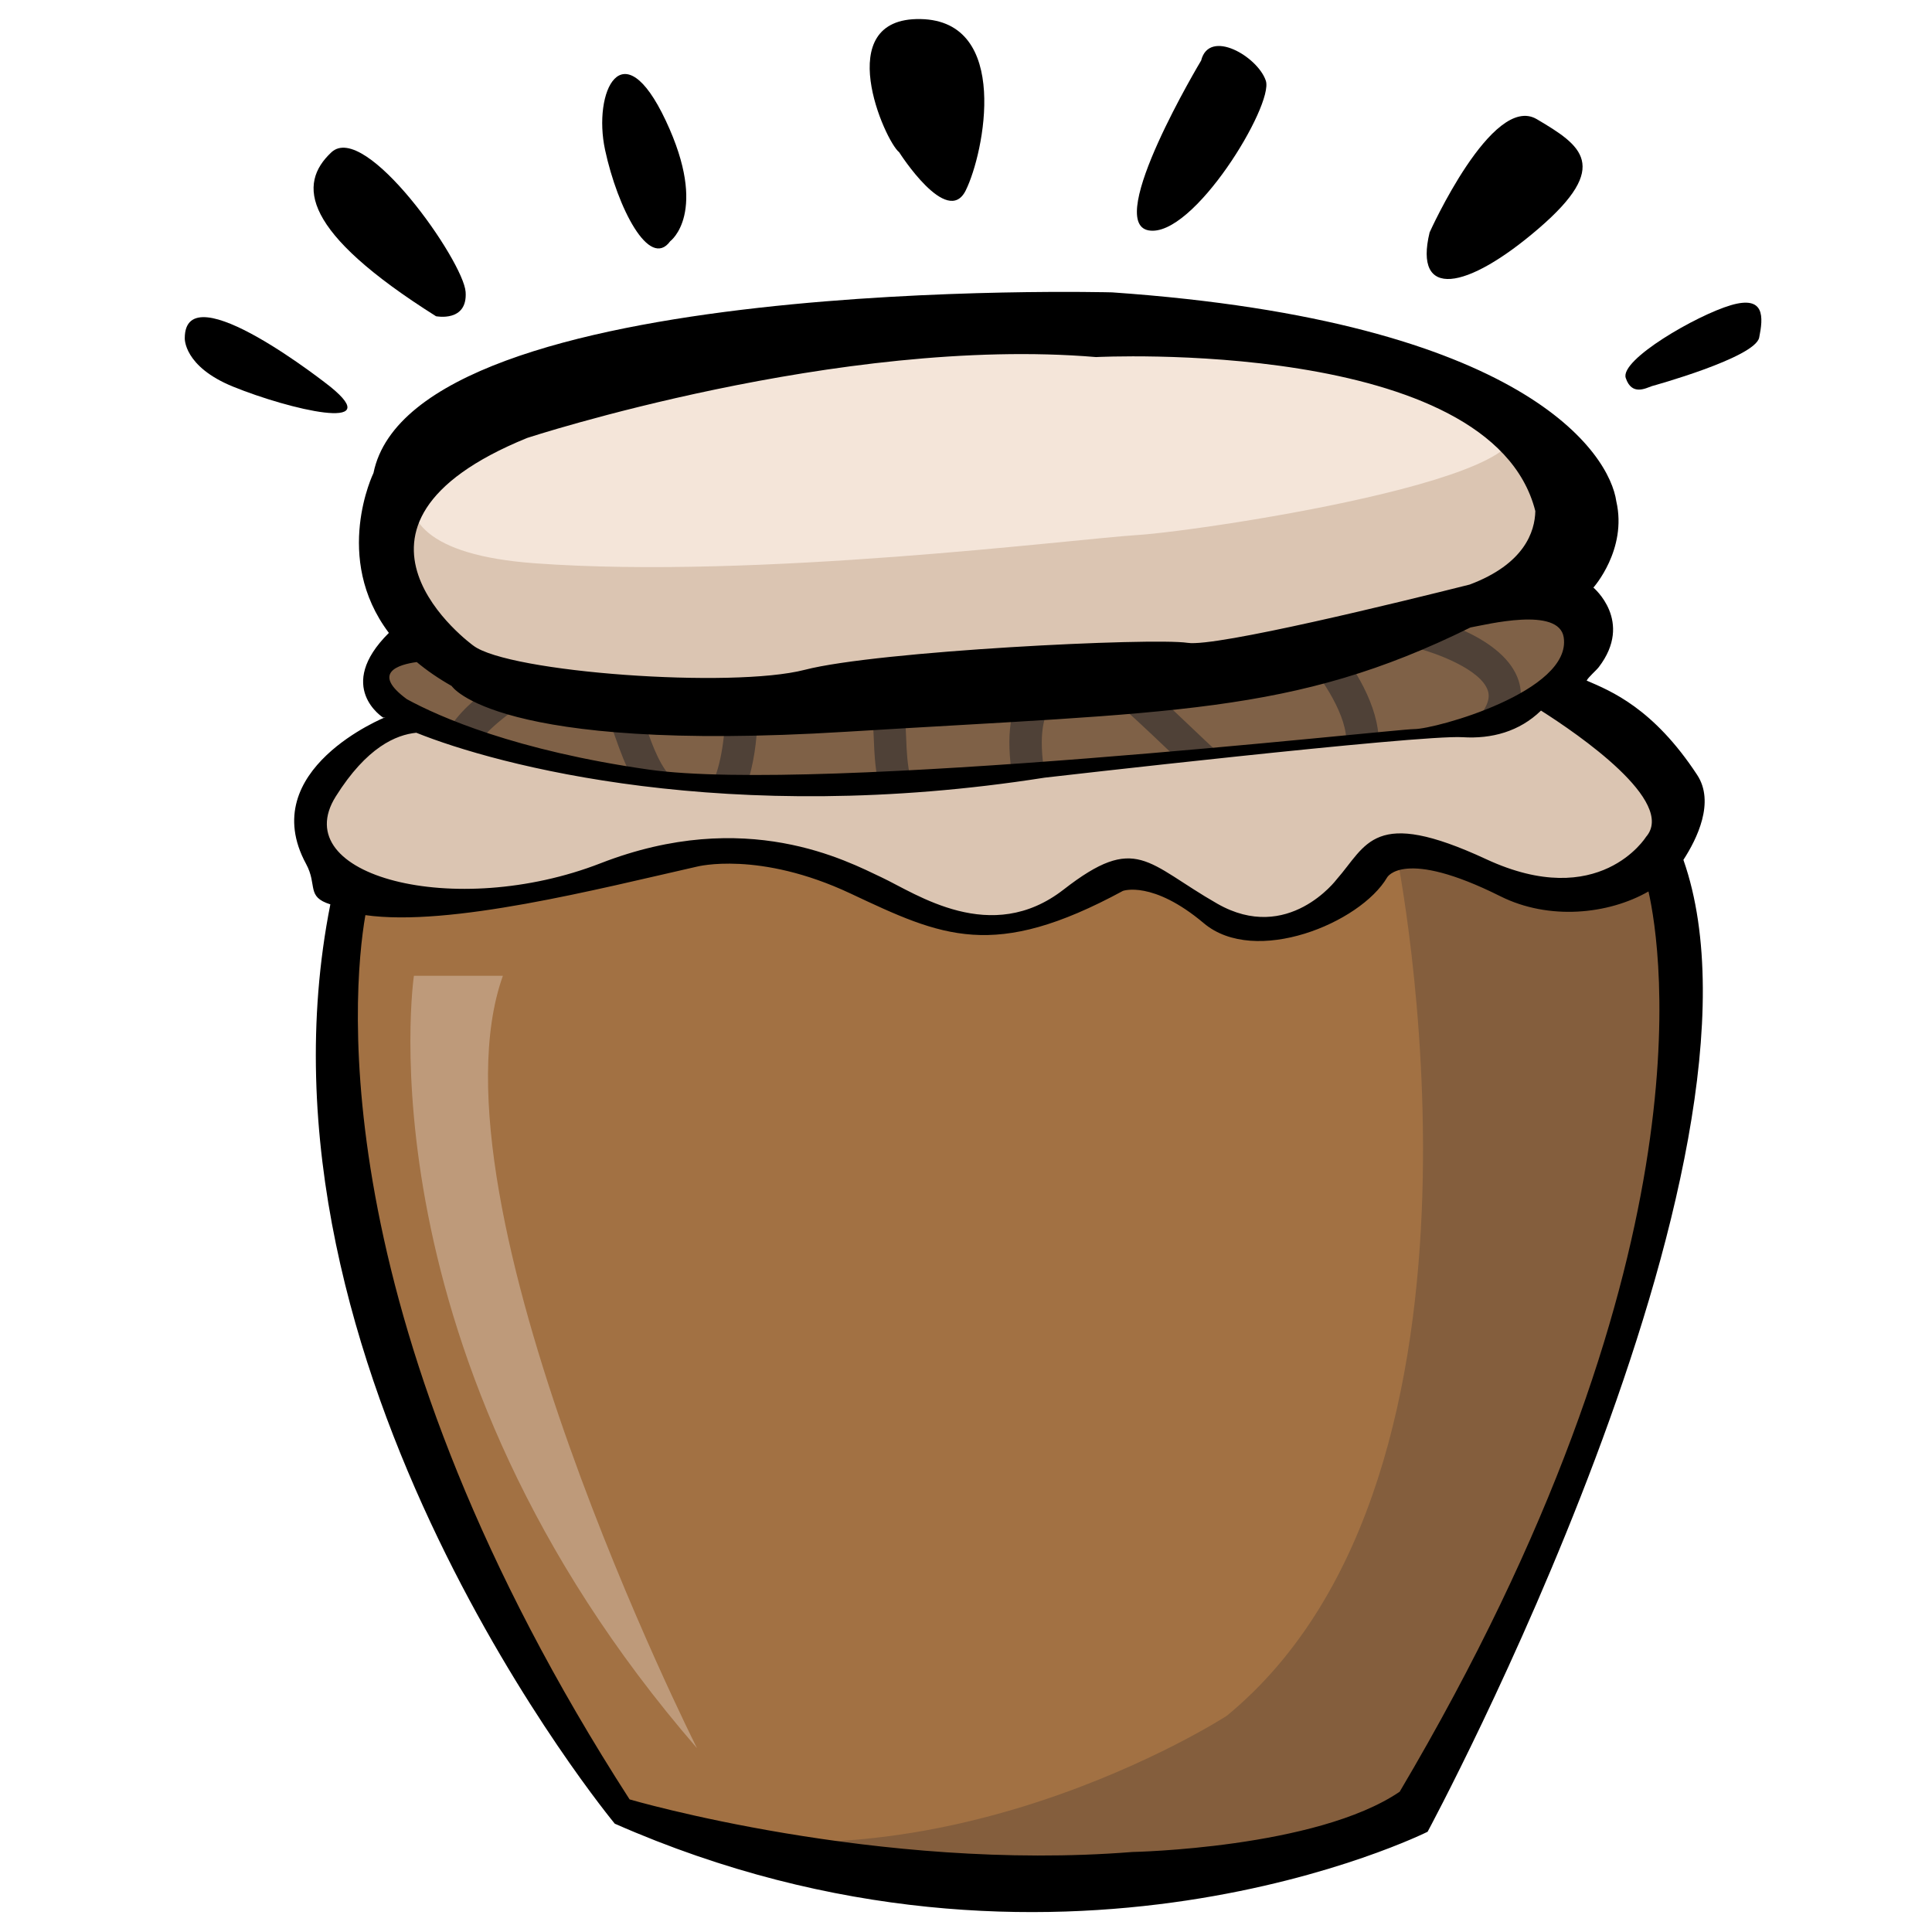 <?xml version="1.0" encoding="utf-8"?>
<!-- Generator: Adobe Illustrator 16.0.0, SVG Export Plug-In . SVG Version: 6.00 Build 0)  -->
<!DOCTYPE svg PUBLIC "-//W3C//DTD SVG 1.1//EN" "http://www.w3.org/Graphics/SVG/1.1/DTD/svg11.dtd">
<svg version="1.1" id="layer1" xmlns="http://www.w3.org/2000/svg" xmlns:xlink="http://www.w3.org/1999/xlink" x="0px" y="0px"
	 width="2000px" height="2000px" viewBox="0 0 2000 2000" enable-background="new 0 0 2000 2000" xml:space="preserve">
<path fill="#A27143" d="M369.881,909.664c0,0-117.215,368.381,280.478,971.2c0,0,586.072,171.635,824.688-16.747
	c0,0,376.761-736.777,238.614-979.571C1575.517,641.745,411.742,650.117,369.881,909.664z"/>
<path opacity="0.6" fill="#70533A" d="M1445.742,884.546c0,0,129.774,640.487-175.822,891.661c0,0-309.78,200.939-619.562,104.657
	c0,0,552.583,159.076,824.688-16.747c0,0,389.319-757.708,238.614-979.571C1562.958,662.676,1445.742,884.546,1445.742,884.546z"/>
<path fill="#DBC5B2" d="M1604.82,691.979l16.744-138.146l-20.864,1.71l8.306-51.943l-146.518-121.402l-368.39-37.677l-322.34,4.188
	l-171.635,20.931l-150.704,87.912l-50.236,150.704l68.01,71.108c-31.674,36.917-80.772,92.261-97.312,100.528
	c0,0-121.402,108.843,16.744,150.704c138.146,41.862,267.919-58.607,355.831-50.235c0,0,180.007,41.863,213.497,58.607
	c33.49,16.746,150.705,37.677,196.753-33.49c0,0,71.166,25.118,113.029,46.049c41.862,20.931,150.704-25.118,159.076-58.608
	c0,0,33.49-16.744,108.844,16.746c75.351,33.49,209.312,0,200.938-58.607C1726.221,792.449,1604.82,691.979,1604.82,691.979z"/>
<g>
	<path fill="#7F6147" d="M828.273,809.193c-364.056,0-428.484-64.012-435.37-102.562c-4.062-22.763-2.909-39.239,19.852-43.301
		c19.836-3.591,38.961,7.538,46.196,25.566c8.823,8.96,97.976,82.383,606.973,45.06c336.388-24.669,398.854-77.733,430.055-90.12
		c-0.522-9.836,49.4-9.418,58.606-20.93c14.438-18.061,33.213-3.189,51.267,11.266c11.904,9.524,17.234,24.218,15.338,38.297
		c2.518,11.08,4.479,11.904-7.997,29.975c-23.123,33.531-26.704,56.203-487.697,90.004
		C1023.719,799.914,902.538,809.193,828.273,809.193z"/>
</g>
<g>
	<path fill="none" d="M902.93,745.925c-22.076-2.313-83.25-0.015-118.858,1.727c-0.736,17.448-3.368,43.988-11.708,66.423
		l22.42,1.398l113.869-8.078c-2.934-14.896-3.572-28.984-4.013-40.676C904.37,759.646,904.017,750.35,902.93,745.925z"/>
	<path fill="none" d="M1152.656,725.068c-1.798-0.302-3.793-0.768-6.344-1.364c-12.674-2.96-42.369-9.902-56.711,5.167
		c-6.77,7.105-15.075,24.529-9.125,66.342l9.437-0.67l127.059-10.85c-2.698-2.568-5.315-5.045-8.29-7.881
		C1189.695,757.749,1161.487,730.898,1152.656,725.068z"/>
	<path fill="none" d="M624.832,736.614c-22.224-9.24-79.35-11.006-89.448-4.489c-1.587,1.381-4.236,3.442-7.391,5.863
		c-8.609,6.631-23.531,18.25-32.165,30.318l131.505,36.703l28.177,1.757c-8.045-14.267-13.516-29.295-18.087-42.287
		C633.866,754.373,628.486,739.091,624.832,736.614z"/>
	<path fill="#4F4137" d="M1572.752,733.302c2.846-11.374,1.734-21.144-0.638-28.544c-14.603-45.639-90.871-64.73-99.537-66.758
		l-7.621,32.606c21.521,5.045,68.272,22.535,75.256,44.366c0.964,2.983,3.875,12.093-10.761,28.746l12.674,11.146l1.994-0.09
		L1572.752,733.302z"/>
	<path fill="#4F4137" d="M784.072,747.652c35.608-1.742,96.782-4.04,118.858-1.727c1.087,4.425,1.439,13.721,1.709,20.793
		c0.441,11.692,1.08,25.78,4.013,40.676l33.777-2.396c-3.206-13.653-3.858-27.292-4.317-39.548
		c-0.834-21.674-1.864-48.649-27.929-52.368c-30.097-4.317-132.04,1.291-143.559,1.945l-16.059,0.908l0.262,16.091
		c0.4,24.421-3.998,61.583-14.129,79.816l35.665,2.232C780.704,791.64,783.336,765.1,784.072,747.652z"/>
	<path fill="#4F4137" d="M1089.602,728.87c14.342-15.068,44.037-8.127,56.711-5.167c2.551,0.596,4.546,1.063,6.344,1.364
		c8.831,5.831,37.039,32.681,56.025,50.743c2.975,2.836,5.592,5.313,8.29,7.881l44.577-3.802l0.262-0.032
		c-9.601-8.848-20.67-19.378-30.056-28.307c-54.667-52.034-63.988-59.49-73.275-59.49c-0.066,0-0.114,0-0.164,0
		c-0.998-0.147-2.485-0.524-4.384-0.966c-16.678-3.925-61.026-14.284-88.597,14.677c-17.987,18.895-24.104,49.164-18.364,91.81
		l33.506-2.371C1074.526,753.399,1082.832,735.976,1089.602,728.87z"/>
	<path fill="#4F4137" d="M527.993,737.987c3.155-2.421,5.804-4.481,7.391-5.863c10.099-6.517,67.225-4.75,89.448,4.489
		c3.654,2.477,9.034,17.759,12.591,27.865c4.572,12.991,10.042,28.02,18.087,42.287l43.758,2.74
		c-15.518-14.35-23.253-36.237-30.251-56.138c-7.653-21.757-14.267-40.547-31.054-47.537c-24.046-10.04-100.756-19.322-124.09,0.645
		c-1.538,1.317-3.721,2.985-6.304,4.979c-13.065,10.067-34.39,26.558-45.19,47.521l33.45,9.331
		C504.462,756.237,519.383,744.618,527.993,737.987z"/>
	<path fill="#4F4137" d="M1374.429,657.704l-24.821,22.493c13.703,15.151,42.762,54.781,44.053,84.846l33.326-3.738
		C1424.125,723.646,1396.981,682.568,1374.429,657.704z"/>
</g>
<path fill="#F4E5D9" d="M470.349,428.246c0,0-146.517,138.146,83.726,154.892c230.243,16.744,556.769-25.118,623.749-29.305
	c66.981-4.185,489.79-66.979,368.391-129.774C1424.812,361.267,788.504,285.914,470.349,428.246z"/>
<path d="M1742.655,890.122c14.194-21.871,32.722-59.785,14.259-87.91c-45.492-69.334-89.414-86.882-114.418-97.675
	c1.832-3.613,9.927-10.506,12.559-13.939c36.285-47.44-5.575-82.327-5.575-82.327s35.223-39.409,23.711-89.309l0,0
	c-6.867-48.592-92.835-186.475-521.874-216.303c0,0-722.829-19.525-764.692,186.991c0,0-42.811,87.608,15.927,165.52
	c-56.39,56.007-5.812,87.755-5.812,87.755l2.354-0.589c0,0-135.278,54.307-82.246,151.988c12.076,22.257-0.164,33.909,25.118,41.863
	c-95.359,481.016,294.435,951.673,294.435,951.673c456.308,200.941,841.442,8.374,841.442,8.374S1852.283,1201.857,1742.655,890.122
	z M545.703,453.364c0,0,323.73-106.054,588.869-83.725c0,0,409.204-21.152,454.796,159.454
	c-0.458,21.267-11.317,54.771-67.962,76.047c-70.772,17.791-262.474,64.87-291.956,60.332
	c-36.271-5.585-320.943,8.372-396.295,27.905c-75.353,19.535-306.994,2.789-343.272-25.116
	C489.882,668.261,319.645,545.461,545.703,453.364z M431.422,685.365c10.319,8.61,22.282,16.916,36.131,24.757
	c0,0,44.658,69.776,407.463,47.447c339.126-20.874,463.7-17.392,647.173-108.009c16.616-2.934,91.739-21.961,96.579,10.344
	c8.372,55.811-132.57,94.869-154.892,94.869c-22.319,0-616.766,66.979-792.587,41.861c-137.444-19.63-216.68-54.536-250.153-72.874
	C383.887,696.369,412.772,687.882,431.422,685.365z M347.551,824.558c32.214-51.381,62.579-63.881,83.389-66.032
	c83.397,33.596,322.75,98.001,650.601,46.483c0,0,387.914-44.66,432.571-41.864c30.057,1.881,58.706-5.771,81.125-27.554
	c38.544,24.448,140.55,94.371,108.662,130.829c0,0-48.141,77.446-165.356,23.025c-117.214-54.422-123.493-14.653-154.892,20.93
	c0,0-50.233,66.98-123.493,25.118c-73.259-41.864-83.723-73.261-159.076-14.653c-75.352,58.607-152.797,4.188-188.389-12.559
	c-35.582-16.744-140.238-73.258-290.945-14.651C471.044,952.237,296.006,906.777,347.551,824.558z M1448.966,1854.765
	c-86.276,58.737-276.719,62.401-276.719,62.401c-263.741,20.93-520.49-54.438-520.49-54.438
	c-315.759-489.971-288.009-832.212-273.504-915.38c87.387,12.338,240.66-26.999,343.271-50.229c0,0,64.192-16.744,159.079,27.907
	c94.894,44.65,147.907,69.775,281.867-2.789c0,0,30.695-11.161,83.725,33.49c53.031,44.65,161.875,0,189.787-47.447
	c0,0,16.745-30.701,117.215,19.535c50.301,25.15,111.786,18.814,153.305-4.988
	C1720.155,983.209,1771.288,1309.835,1448.966,1854.765z"/>
<path d="M930.82,157.621c0,0,49.711,78.336,68.909,39.499c19.232-38.829,46.785-175.618-46.801-177.392
	C859.334,17.955,916.07,146.1,930.82,157.621z"/>
<path d="M693.807,249.711c0,0,40.333-29.428-4.621-124.878c-44.945-95.448-75.744-29.688-62.809,30.384
	C639.328,215.304,672.205,279.398,693.807,249.711z"/>
<path d="M451.356,327.368c0,0,32.835,6.582,30.652-25.167c-2.183-31.748-103.952-177.351-138.995-144.516
	C307.977,190.522,312.343,239.776,451.356,327.368z"/>
<path d="M341.974,400.349c0,0-150.704-120.003-150.704-50.235c0,0-1.398,29.304,50.235,50.235
	C299.629,423.912,400.582,447.796,341.974,400.349z"/>
<path d="M1243.414,62.661c0,0-100.47,167.451-54.421,175.823c46.049,8.372,129.772-129.774,121.4-154.892
	S1251.785,29.172,1243.414,62.661z"/>
<path d="M1479.936,240.576c0,0,64.888-144.425,110.936-117.215c46.049,27.212,77.445,48.143,2.093,113.03
	C1517.613,301.278,1463.19,309.65,1479.936,240.576z"/>
<path d="M1710.179,399.654c0,0,106.75-29.304,110.936-50.235c4.187-20.931,6.28-43.956-29.303-33.489
	c-35.584,10.464-115.122,56.513-108.843,75.351S1703.899,401.747,1710.179,399.654z"/>
<path opacity="0.5" fill="#DBC5B2" d="M428.488,1010.133c0,0-58.607,393.499,293.035,799.563c0,0-284.663-565.141-200.938-799.563
	H428.488z"/>
</svg>
